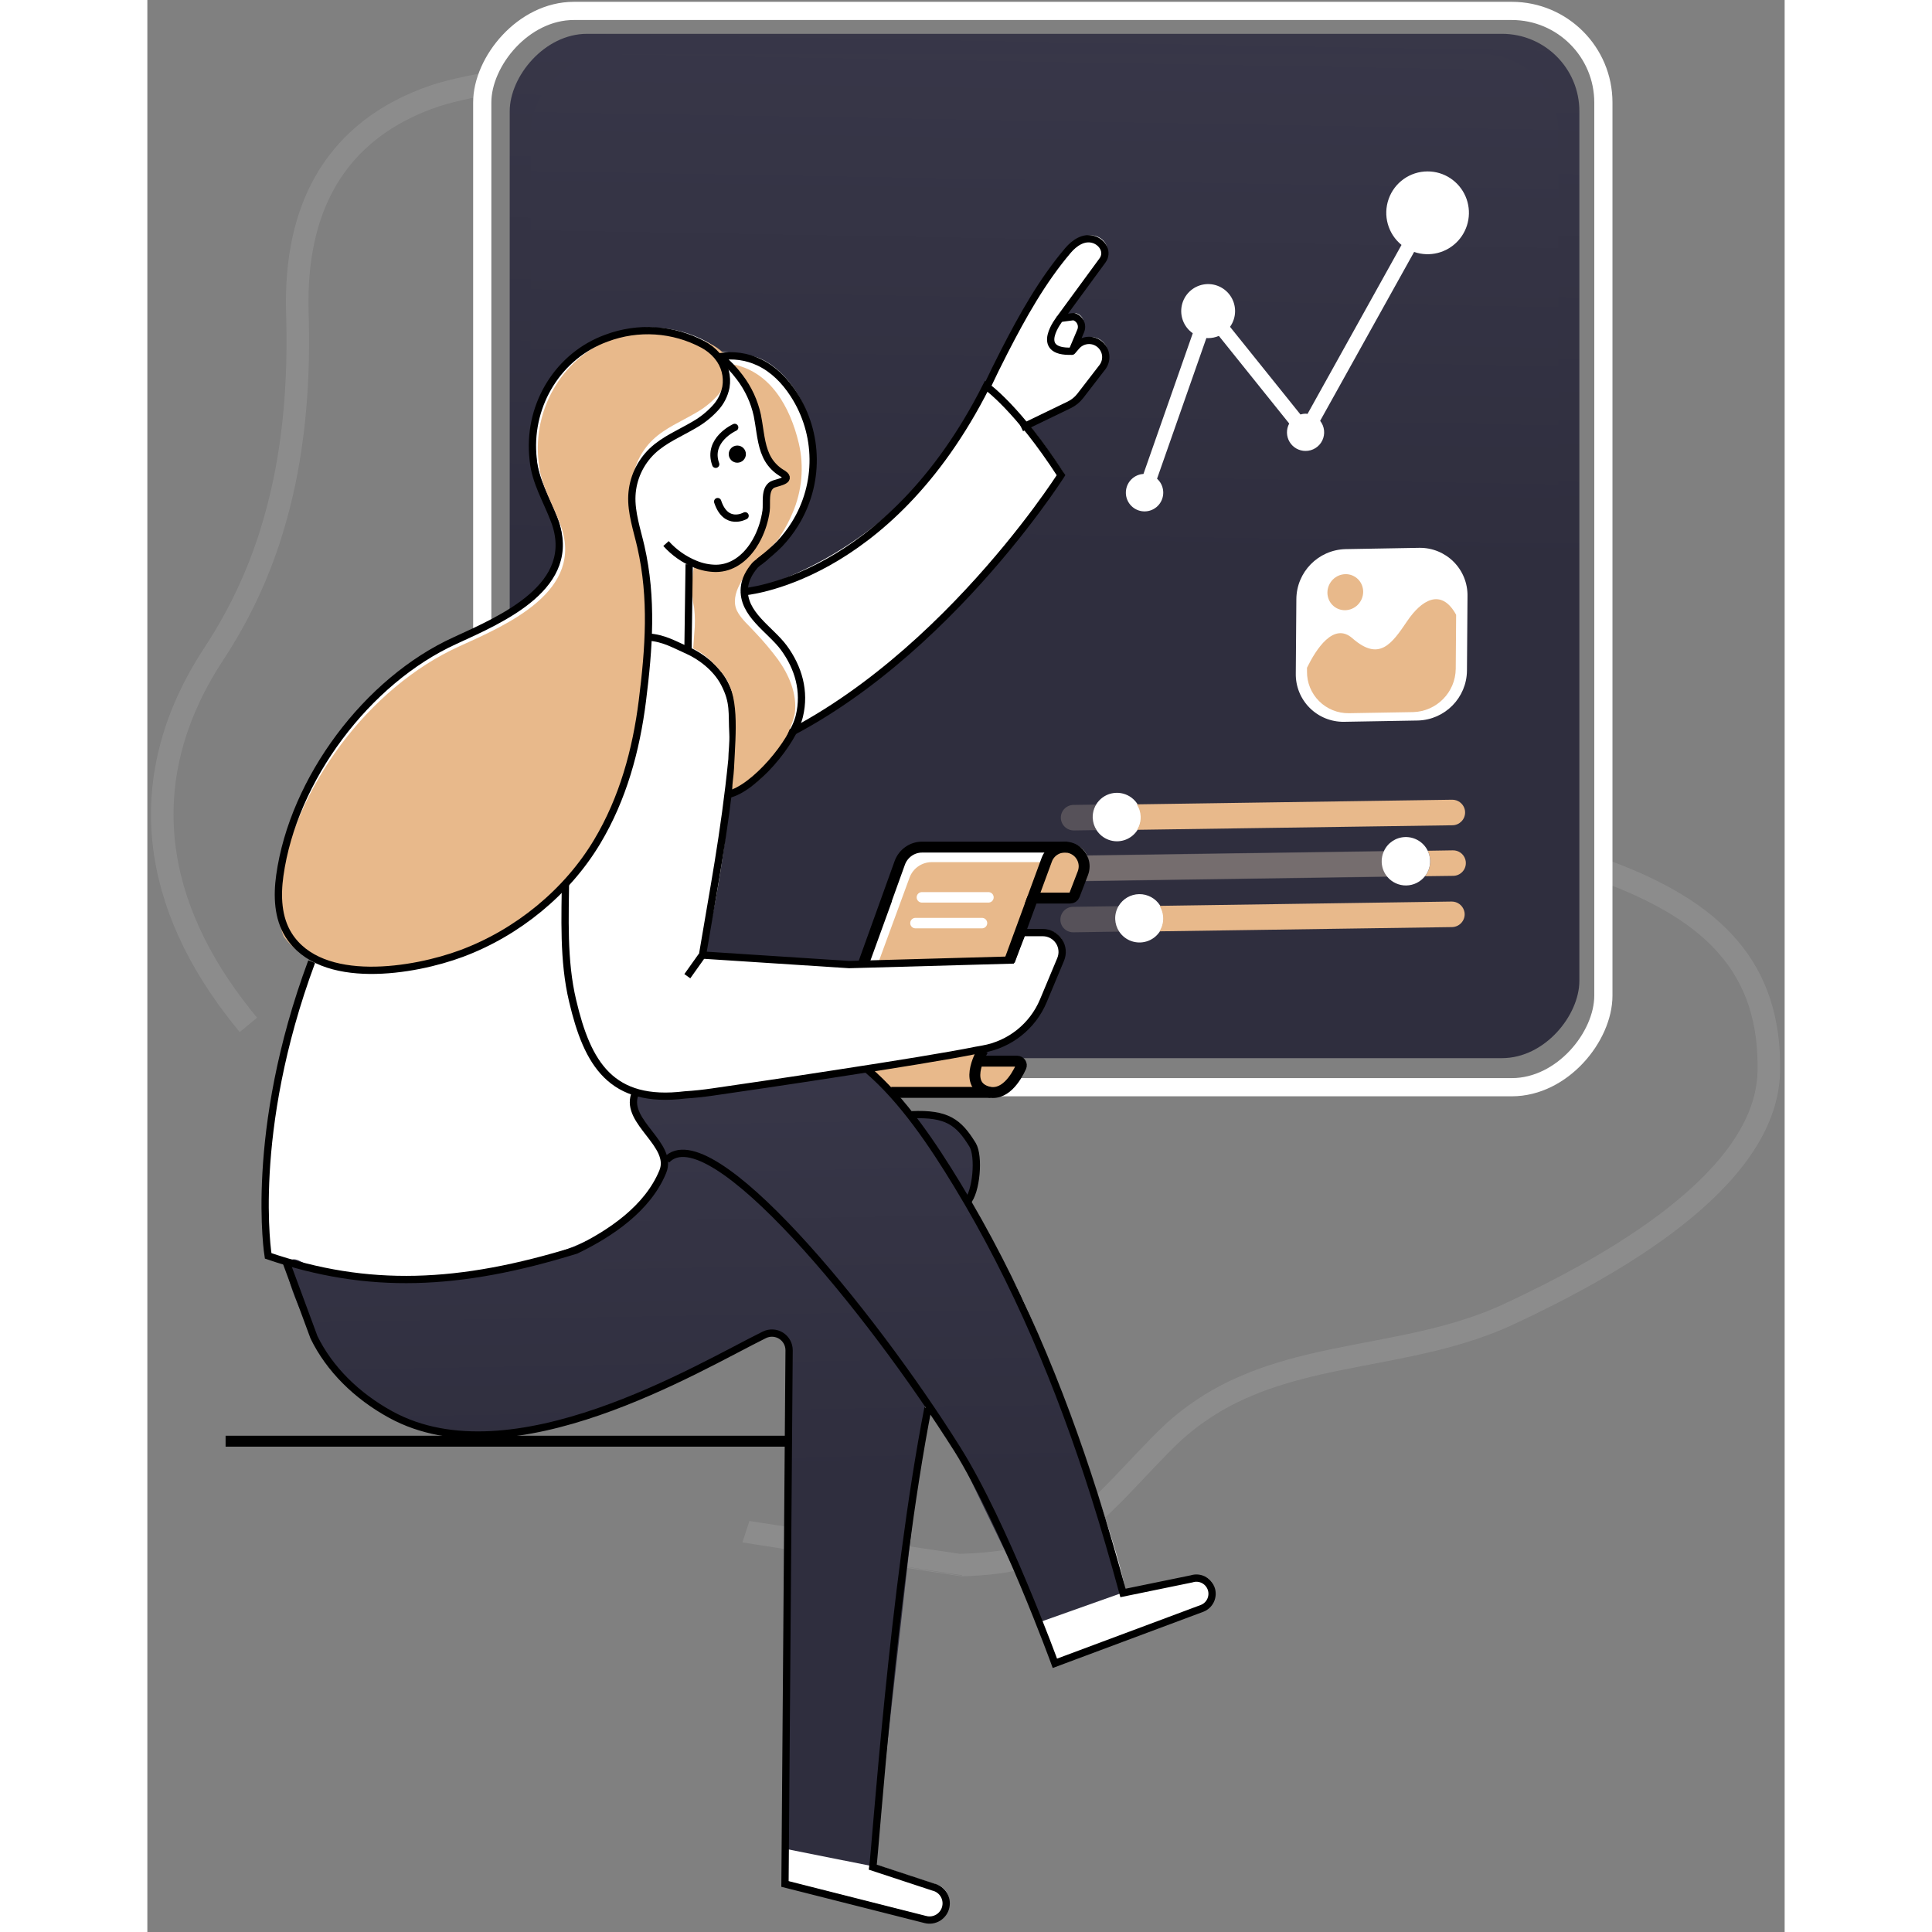 <svg width="200" height="200" viewBox="0 0 450 531" fill="none" xmlns="http://www.w3.org/2000/svg">
<rect x="0" y="0" width="450" height="531" fill="#808080" stroke="none"/>
<rect width="293.988" height="281.529" rx="21.261" transform="matrix(-1 0 0 1 393.581 9.297)" fill="url(#paint0_linear_2217_80106)"/>
<rect x="2.5" y="-2.5" width="308.136" height="295.813" rx="25.172" transform="matrix(-1 0 0 1 402.679 5.5)" stroke="white" stroke-width="5"/>
<rect width="282.427" height="270.455" rx="21.261" transform="matrix(-1 0 0 1 387.801 14.832)" fill="url(#paint1_linear_2217_80106)"/>
<path opacity="0.2" d="M251.207 225.72C251.661 227.226 253.055 228.253 254.631 228.244L260.888 228.153C259.522 226.022 259.481 223.303 260.781 221.132L254.524 221.223C252.582 221.258 251.034 222.851 251.057 224.789C251.061 225.105 251.112 225.419 251.207 225.72Z" fill="#F3DCC5"/>
<path opacity="0.2" d="M251.41 239.65C251.862 241.153 253.256 242.176 254.829 242.158L340.96 240.901C340.003 239.772 339.459 238.352 339.417 236.874C339.376 235.85 339.579 234.831 340.011 233.901L254.732 235.131C252.793 235.169 251.247 236.762 251.271 238.698C251.271 239.02 251.318 239.341 251.41 239.65Z" fill="#F3DCC5"/>
<path opacity="0.2" d="M251.07 253.739C251.522 255.248 252.926 256.271 254.504 256.241L267.11 256.049L278.36 255.894C279.701 253.75 279.701 251.032 278.36 248.889L266.917 249.06L254.402 249.236C252.466 249.268 250.92 250.855 250.941 252.787C250.935 253.109 250.978 253.43 251.07 253.739Z" fill="#F3DCC5"/>
<path d="M260.879 228.152C262.496 230.682 265.611 231.816 268.48 230.921C271.35 230.025 273.262 227.322 273.147 224.323C273.087 222.559 272.327 220.891 271.033 219.688C269.74 218.484 268.02 217.843 266.252 217.907C264.484 217.964 262.811 218.722 261.604 220.014C260.398 221.305 259.757 223.024 259.823 224.789C259.868 225.984 260.233 227.145 260.879 228.152Z" fill="white"/>
<path d="M267.109 256.048C268.755 258.534 271.855 259.627 274.7 258.725C277.546 257.823 279.445 255.144 279.351 252.166C279.306 251.006 278.963 249.877 278.354 248.888C277.114 246.906 274.925 245.717 272.584 245.752C270.243 245.787 268.092 247.041 266.911 249.059C266.273 250.142 265.961 251.386 266.011 252.642C266.058 253.856 266.437 255.034 267.109 256.048Z" fill="white"/>
<path d="M272.047 228.066L358.714 226.82C360.656 226.788 362.204 225.192 362.175 223.253C362.175 222.933 362.128 222.614 362.035 222.307C361.58 220.802 360.181 219.78 358.606 219.799L271.94 221.072C272.597 222.072 272.968 223.234 273.011 224.43C273.046 225.709 272.711 226.971 272.047 228.066Z" fill="#E8B98B"/>
<path opacity="0.2" d="M251.245 239.729C251.697 241.232 253.091 242.255 254.663 242.237L340.794 240.98C339.838 239.851 339.294 238.431 339.251 236.954C339.21 235.929 339.414 234.91 339.846 233.98L254.567 235.21C252.627 235.248 251.082 236.841 251.106 238.777C251.106 239.099 251.153 239.42 251.245 239.729Z" fill="#F3DCC5"/>
<path d="M351.15 240.823L358.913 240.722C360.852 240.695 362.403 239.107 362.379 237.171C362.378 236.845 362.329 236.521 362.235 236.209C361.789 234.705 360.393 233.683 358.822 233.712L351.905 233.824C352.304 234.662 352.53 235.571 352.57 236.497C352.629 238.062 352.126 239.597 351.15 240.823Z" fill="#E8B98B"/>
<path d="M278.182 255.972L358.597 254.806C360.532 254.76 362.073 253.172 362.058 251.24C362.054 250.924 362.003 250.61 361.908 250.309C361.455 248.802 360.061 247.774 358.484 247.785L278.193 248.967C279.533 251.11 279.533 253.829 278.193 255.972H278.182Z" fill="#E8B98B"/>
<path d="M340.786 240.978C342.075 242.518 343.991 243.395 346.001 243.365C348.011 243.335 349.9 242.401 351.142 240.823C352.121 239.592 352.625 238.051 352.562 236.481C352.522 235.554 352.296 234.645 351.897 233.807C350.744 231.443 348.305 229.976 345.672 230.064C343.138 230.141 340.872 231.66 339.843 233.973C339.411 234.903 339.207 235.922 339.248 236.946C339.289 238.425 339.831 239.847 340.786 240.978Z" fill="white"/>
<path opacity="0.72" d="M342.804 236.234C342.95 237.034 343.322 237.776 343.875 238.373C344.142 238.679 344.44 238.957 344.765 239.202C344.936 239.325 345.836 240.063 346.024 239.966C347.229 239.362 348.745 237.827 348.933 236.346C348.962 236.114 348.962 235.878 348.933 235.646C348.791 234.807 348.053 234.201 347.202 234.223C346.662 234.249 346.165 234.523 345.857 234.967C345.375 234.365 344.551 234.156 343.839 234.456C343.128 234.755 342.703 235.49 342.798 236.255L342.804 236.234Z" fill="white"/>
<path d="M362.835 163.823L362.685 184.33C362.608 191.759 356.672 197.804 349.232 198.03L328.874 198.383C325.346 198.428 321.95 197.047 319.457 194.555C316.965 192.062 315.589 188.669 315.641 185.148L315.796 164.647C315.862 157.21 321.801 151.152 329.249 150.926L349.607 150.567C353.138 150.524 356.536 151.908 359.028 154.405C361.52 156.902 362.893 160.299 362.835 163.823Z" fill="white"/>
<path d="M359.71 168.968L359.603 183.813C359.534 190.267 354.377 195.518 347.913 195.716L330.234 196.02C327.167 196.066 324.212 194.869 322.043 192.704C319.874 190.54 318.675 187.59 318.721 184.529V183.524C321.201 178.46 326.033 170.883 331.187 175.412C338.618 181.93 342.02 176.968 346.349 170.573C349.997 165.22 355.494 161.311 359.71 168.968Z" fill="#E8B98B"/>
<ellipse cx="4.872" cy="4.997" rx="4.872" ry="4.997" transform="matrix(-0.833 -0.553 -0.554 0.832 336.075 161.297)" fill="#E8B98B"/>
<path d="M351.873 47.111C347.067 47.107 342.779 50.136 341.168 54.675C339.556 59.214 340.971 64.278 344.699 67.318L318.873 113.752C318.69 113.724 318.505 113.705 318.32 113.697C317.846 113.704 317.375 113.777 316.921 113.915L297.569 89.826C299.32 87.379 299.423 84.114 297.828 81.561C296.234 79.009 293.259 77.676 290.298 78.186C287.337 78.697 284.978 80.951 284.327 83.891C283.675 86.831 284.861 89.874 287.328 91.593L273.774 130.262C271.33 130.405 269.326 132.258 268.986 134.689C268.646 137.12 270.065 139.453 272.376 140.265C274.687 141.076 277.248 140.14 278.496 138.028C279.743 135.916 279.331 133.215 277.51 131.573L291.067 92.904C291.233 92.904 291.395 92.928 291.561 92.928C292.571 92.928 293.57 92.722 294.498 92.322L313.834 116.407C312.976 117.989 313.015 119.907 313.936 121.453C314.857 122.998 316.524 123.942 318.32 123.935C320.277 123.945 322.067 122.829 322.924 121.065C323.78 119.3 323.552 117.2 322.336 115.662L348.162 69.243C352.423 70.722 357.154 69.532 360.214 66.211C363.274 62.89 364.083 58.068 362.274 53.927C360.466 49.786 356.383 47.111 351.873 47.111Z" fill="white"/>
<path d="M401.168 239.565C430.582 250.511 446.266 266.158 445.64 294.589C444.973 324.551 401.629 348.377 374.3 361.14C356.513 369.441 337.392 370.966 319.372 375.334C315.834 376.198 312.349 377.15 308.932 378.298C306.81 379 304.728 379.772 302.646 380.654C296.874 383.002 291.441 386.108 286.488 389.889C284.671 391.276 282.929 392.757 281.268 394.327C280.224 395.313 279.186 396.339 278.142 397.401C277.098 398.463 278.142 397.436 278.107 397.453C273.206 402.396 268.352 407.895 263.179 412.89C261.756 414.278 260.3 415.62 258.812 416.916C257.159 418.354 255.454 419.724 253.708 420.977C247.816 425.269 241.314 428.448 233.821 429.382C230.511 429.806 227.182 430.059 223.845 430.142C223.793 430.159 164.56 420.994 164.507 420.977" stroke="white" stroke-opacity="0.1" stroke-width="6.19"/>
<path d="M92.793 23.082C92.793 23.082 84.515 24.538 79.16 26.303C75.59 27.479 72.132 28.97 68.825 30.758C52.586 39.547 40.331 56.062 41.23 86.058C41.712 101.721 40.795 117.169 37.71 132.159C36.7 137.024 35.453 141.839 33.969 146.603C30.332 158.253 25.082 169.336 18.373 179.53C-2.992 211.934 0.244 245.615 23.942 276.847C25.182 278.483 26.458 280.101 27.769 281.685" stroke="white" stroke-opacity="0.1" stroke-width="6.19"/>
<path d="M293.378 437.35C293.373 439.143 292.257 440.746 290.575 441.374L250.159 456.452C250.159 456.452 248.232 452.88 244.873 446.913L231.736 415.05L214.546 387.09C208.308 419.16 206.017 464.936 201.705 484.949L200.128 512.438L216.782 517.913C218.842 518.41 220.296 520.248 220.304 522.367C220.301 523.781 219.648 525.116 218.532 525.986C217.416 526.857 215.962 527.167 214.588 526.826L175.988 517.049V507.619L175.071 507.439L185.362 355.026L136.072 384.161C131.343 385.634 131.567 385.636 126.46 386.732C125.278 384.808 120.709 390.773 120.031 389.214C107.637 392.461 97.814 396.291 85.186 394.122C85.076 394.122 84.949 394.069 84.844 394.046C83.927 393.872 83.01 393.669 82.111 393.466C81.838 393.415 81.572 393.362 81.298 393.287C80.51 393.107 79.72 392.875 78.931 392.661C78.496 392.533 78.066 392.428 77.654 392.301C77.242 392.173 76.935 392.069 76.575 391.941C69.779 389.809 63.502 386.283 58.145 381.589C54.038 378.143 50.556 374.016 47.852 369.388C46.691 367.555 45.606 365.63 44.596 363.652C38.468 351.561 38.307 347.396 40.089 347.286C36.166 345.904 34.493 345.441 32.684 346.019C32.684 346.019 28.357 311.891 45.847 264.819C45.512 261.907 36.807 242.537 37.261 239.641C40.946 213.231 61.227 186.085 85.424 175.09C98.388 169.198 119.527 160.156 112.698 142.155C110.539 136.461 107.475 131.554 106.895 125.645C106.842 125.065 106.773 124.549 106.732 123.975C105.763 110.057 113.87 96.84 126.996 92.079C135.684 88.81 145.361 89.444 153.549 93.818C154.947 94.556 156.2 95.538 157.251 96.718C161.243 96.823 166.257 97.524 168.613 98.62C172.605 100.488 175.803 103.759 178.193 107.441C182.603 114.305 184.374 122.534 183.178 130.603C182.49 135.068 180.899 139.347 178.501 143.176C177.318 145.095 175.945 146.89 174.404 148.535C173.052 149.95 171.131 152.014 169.28 152.774C169.323 152.808 169.383 152.808 169.425 152.774L163.105 162.841C174.188 160.319 209.58 148.483 231.289 105.574C232.855 102.251 234.468 98.945 236.163 95.674C241.177 85.937 246.55 76.253 253.67 67.879C255.411 65.849 257.987 64.016 260.755 64.898C263.18 65.669 264.817 68.377 263.129 70.651L251.476 86.564L255.196 86.082C256.017 86.281 256.708 86.83 257.086 87.584C257.464 88.339 257.49 89.222 257.157 89.997L254.802 95.588L255.915 94.277C257.508 92.397 260.301 92.108 262.245 93.62C264.19 95.133 264.595 97.909 263.163 99.914L257.024 107.842C256.201 108.888 255.157 109.74 253.966 110.335L241.815 116.192C245.409 120.608 248.75 125.221 251.824 130.012C245.153 142.792 237.741 147.331 228.866 158.695C213.907 177.954 187.008 199.481 160.711 208.482C160.13 224.4 156.906 247.784 152.537 263.215L197.046 265.085L207.637 236.156C208.57 233.598 211.005 231.898 213.729 231.899H253.391C254.081 231.901 254.765 232.035 255.405 232.293C257.393 233.114 258.691 235.05 258.695 237.2C258.688 237.844 258.566 238.483 258.335 239.084L255.706 245.916H255.62H244.438L239.888 258.941L241.182 255.653H246.776C248.555 255.653 250.217 256.542 251.203 258.022C252.188 259.503 252.367 261.378 251.679 263.018L246.915 274.408C243.996 281.378 237.722 286.378 230.273 287.671L229.768 287.758L228.834 290.518L229.315 289.567C229.159 289.944 228.979 290.355 228.816 290.808L240.59 291.208C240.59 291.208 238.577 298.927 233.453 299.414C233.039 299.446 232.622 299.433 232.211 299.373H206.215C207.671 300.991 204.468 304.811 206.215 307.114C213.758 307.003 205.5 304.983 208.216 310.248C208.683 310.772 207.833 318.214 208.216 318.802C209.255 320.542 216.497 322.407 216.247 328.27C216.321 334.316 227.26 324.792 226.18 330.742C227.495 333.208 235.761 347.53 236.975 350.024C239.617 354.958 241.999 360.026 244.113 365.207C244.186 365.344 244.246 365.487 244.292 365.636C250.627 380.153 256.184 394.997 260.941 410.105L261.208 411.038C264.805 421.64 267.736 431.272 268.85 437.135L287.709 433.272C289.021 432.838 290.463 433.058 291.585 433.865C292.707 434.672 293.374 435.968 293.378 437.35Z" fill="white"/>
<path d="M228.05 291.735H240.592C240.077 293.149 239.422 294.509 238.637 295.793C237.088 298.216 234.698 300.751 231.537 300.321H193.49C192.011 300.331 190.571 299.85 189.395 298.953C189.134 297.748 189.208 296.495 189.61 295.33C204.975 292.975 220.719 290.442 227.76 288.986L229.089 288.754L228.05 291.735Z" fill="#E8B98B"/>
<path d="M257.918 238.206C257.911 238.851 257.79 239.489 257.558 240.091L254.937 246.915H243.753L239.159 260.019L237.488 264.205H201.036L209.483 241.21C210.421 238.654 212.855 236.955 215.579 236.954H255.221C255.911 236.955 256.594 237.089 257.234 237.348C257.456 237.439 257.673 237.541 257.883 237.656C257.9 237.83 257.918 238.027 257.918 238.206Z" fill="#E8B98B"/>
<path d="M257.924 238.2C257.916 238.845 257.795 239.483 257.564 240.084L254.936 246.909H243.759L247.645 236.368C248.531 233.955 251.022 232.526 253.553 232.977C256.084 233.429 257.926 235.63 257.924 238.2Z" fill="#E8B98B"/>
<path d="M240.586 291.735C240.586 291.735 236.989 302.298 230.458 300.026C226.398 298.628 227.006 294.587 228.068 291.711L240.586 291.735Z" fill="#E8B98B"/>
<path d="M231.166 246.63H212.879" stroke="white" stroke-width="2.878" stroke-linecap="round" stroke-linejoin="round"/>
<path d="M229.396 253.709H211.109" stroke="white" stroke-width="2.878" stroke-linecap="round" stroke-linejoin="round"/>
<path d="M243.593 365.74C240.435 358.11 230.098 336.762 225.915 329.64C228.589 321.283 228.282 314.868 225.915 312.272C221.346 307.259 217.907 306.595 210.34 306.706C204.497 298.989 198.596 294.039 198.596 294.039C198.596 294.039 153.264 301.157 145.233 301.204C126.475 297.298 135.269 308.327 135.269 308.327C135.269 308.327 149.392 319.197 136.784 329.595C130.459 337.973 113.178 346.317 88.662 350.236C64.145 354.156 46.695 349.224 42.273 346.766C37.851 344.307 36.143 348.612 44.058 364.192C51.972 379.771 64.158 390.973 84.624 394.666C97.247 396.838 109.462 392.221 121.851 388.971C121.851 388.971 156.199 374.489 165.697 368.267C175.197 362.046 176.682 370.506 176.682 370.506L174.518 507.972L199.586 512.97L213.847 386.434L221.274 396.383L245.192 445.854L268.33 437.636C265.504 422.81 250.991 383.714 243.593 365.74Z" fill="url(#paint2_linear_2217_80106)"/>
<path d="M137.754 175.105C141.909 175.364 144.796 177.116 148.6 178.807C151.867 180.26 156.342 183.441 158.629 187.885C161.312 193.1 160.628 195.823 160.942 201.636C161.069 203.998 160.693 206.73 160.675 208.725C158.629 229.211 155.367 245.671 152.575 262.494L192.864 265.11L237.473 263.865L239.144 259.682L240.478 256.317H246.107C247.887 256.316 249.55 257.207 250.536 258.689C251.523 260.171 251.702 262.048 251.015 263.691L246.252 275.085C243.326 282.054 237.052 287.052 229.605 288.347L229.1 288.441L227.771 288.672C220.727 290.129 204.98 292.664 189.61 295.019C175.551 297.195 161.799 299.208 155.295 300.142C152.829 300.502 150.31 300.769 147.752 300.931C127.448 303.435 120.949 292.369 116.887 275.085C114.241 264.016 114.822 252.082 114.943 240.56" stroke="black" stroke-width="2"/>
<path d="M210.021 306.385C219.85 305.932 223.031 308.496 226.808 314.646C228.711 317.756 227.866 327.7 225.308 330.347" stroke="black" stroke-width="2"/>
<path d="M45.788 367.552C28.766 321.477 45.827 367.608 45.84 367.639C50.047 376.214 57.445 383.617 66.909 388.798C100.255 407.038 151.541 375.769 169.58 366.875C171.044 366.155 172.776 366.242 174.16 367.105C175.544 367.968 176.384 369.485 176.381 371.116L175.249 517.797L213.84 527.573C215.047 527.883 216.329 527.687 217.389 527.029C218.447 526.372 219.193 525.311 219.451 524.092C219.98 521.653 218.461 519.24 216.034 518.662L199.387 513.179C200.158 507.772 204.949 436.289 214.546 386.987" stroke="black" stroke-width="2"/>
<path d="M197.801 293.877C207.665 302.232 215.969 314.739 222.601 325.652C238.761 352.24 250.847 381.179 260.235 410.791C263.073 419.737 265.684 428.776 268.149 437.815L286.995 433.945C289.22 433.222 291.614 434.407 292.389 436.614C293.163 438.821 292.033 441.243 289.844 442.067L249.431 457.152C249.431 457.152 235.538 418.955 222.601 398.315C198.854 360.424 154.498 306.263 142.685 318.834" stroke="black" stroke-width="2"/>
<path d="M163.766 162.667C163.766 162.667 203.396 159.923 230.562 106.147C230.562 106.147 239.15 112.071 251.119 130.601C251.119 130.601 213.212 190.407 160.597 208.392" stroke="black" stroke-width="2"/>
<path d="M177.974 195.911C177.464 199.427 172.83 209.097 170.528 211.799C168.759 214.063 166.508 215.904 163.94 217.186C163.337 217.478 161.388 217.001 160.744 217.186C160.744 215.182 161.124 213.575 161.238 211.252C161.749 200.794 162.814 190.838 158.081 185.115C155.805 182.382 153.273 179.681 150.024 178.236C150.117 176.862 150.226 175.499 150.313 174.125C150.561 171.775 150.549 169.405 150.278 167.058C149.973 165.633 149.8 164.184 149.76 162.727C149.811 161.37 149.616 156.162 150.687 155.036C152.477 155.782 154.393 156.175 156.33 156.191C160.671 156.156 164.118 153.488 166.441 150.076C167.295 149.796 168.183 149.633 169.081 149.591C171.709 149.984 163.864 157.068 166.424 156.266C164.758 156.78 163.541 159.286 162.757 160.718C161.605 162.935 160.936 165.545 162.066 167.889C163.173 170.129 165.49 172.058 167.133 173.9C169.347 176.23 171.418 178.692 173.334 181.274C176.366 185.5 178.58 190.692 177.974 195.911Z" fill="#E8B98B"/>
<path d="M160.378 100.04L162.671 103.571L164.052 105.718C165.454 109.025 166.686 112.404 167.744 115.839L167.813 116.083L170.439 126.244C170.443 126.255 170.443 126.268 170.439 126.279C171.322 127.75 172.538 128.986 173.987 129.885C174.331 130.072 174.65 130.3 174.939 130.564C176.516 132.167 172.359 132.631 171.5 133.159C170.729 133.695 170.265 134.577 170.256 135.523C165.319 156.327 168.495 150.863 166.374 155.491C168.215 153.911 172.789 148.889 172.789 148.889C173.363 148.512 173.902 147.379 174.274 146.816C175.458 144.976 176.477 143.033 177.318 141.01C179.934 134.966 180.538 128.224 179.038 121.802C176.671 111.821 171.15 101.834 160.378 100.04Z" fill="#E8B98B"/>
<path d="M159.642 102.931C159.208 105.132 158.162 107.167 156.624 108.802C154.954 110.625 153.01 112.175 150.861 113.4C146.818 115.803 142.318 117.62 138.921 120.863C135.52 124.127 133.484 128.558 133.223 133.261C132.986 138.078 134.712 143.067 135.761 147.576C139.087 162.153 138.02 176.161 136.182 190.831C134.439 204.674 130.728 218.22 123.53 230.269C115.04 244.472 101.101 255.841 85.413 261.675C72.37 266.535 47.024 270.843 37.438 257.326C35.783 253.059 35.765 248.177 36.406 243.579C40.17 216.604 60.892 188.92 85.615 177.699C98.86 171.687 120.459 162.449 113.48 144.073C111.257 138.279 108.145 133.279 107.552 127.225C107.498 126.674 107.445 126.124 107.392 125.538C106.396 111.335 114.678 97.854 128.089 92.989C136.965 89.643 146.857 90.29 155.219 94.764C156.687 95.545 158 96.583 159.097 97.83C159.172 97.915 159.239 98.006 159.299 98.102C159.382 98.312 159.449 98.528 159.5 98.747C159.827 100.118 159.876 101.541 159.642 102.931Z" fill="#E8B98B"/>
<path d="M159.752 218.318C166.764 216.699 177.446 204.123 179.205 196.79C180.842 189.996 178.954 183.502 174.943 178.037C171.223 172.989 163.475 168.754 164.084 161.594C164.281 159.273 165.43 157.243 166.928 155.444C167.468 154.818 169.334 153.538 169.944 152.946" stroke="black" stroke-width="2"/>
<path fill-rule="evenodd" clip-rule="evenodd" d="M111.869 143.045C109.704 137.359 106.645 132.457 106.064 126.528C106.006 125.982 105.954 125.436 105.914 124.856C104.933 110.932 113.047 97.72 126.17 92.946C134.863 89.668 144.547 90.302 152.737 94.686C154.169 95.453 155.451 96.473 156.521 97.697L156.793 98.028C158.711 100.37 159.522 103.428 159.017 106.412C158.594 108.563 157.577 110.553 156.08 112.156C154.439 113.946 152.532 115.472 150.427 116.682C146.468 119.037 142.068 120.807 138.731 123.986C135.399 127.196 133.411 131.551 133.17 136.17C132.932 140.893 134.627 145.778 135.637 150.211C138.893 164.501 137.855 178.229 136.055 192.606C134.349 206.177 130.721 219.463 123.663 231.276C115.351 245.201 101.711 256.352 86.347 262.067C73.328 266.918 47.802 271.211 38.834 257.014C35.821 252.251 35.624 246.222 36.402 240.641C40.087 214.201 60.385 187.048 84.577 176.053C97.567 170.089 118.712 161.055 111.869 143.045Z" stroke="black" stroke-width="2"/>
<path d="M162.147 127.175C163.45 127.175 164.507 126.119 164.507 124.816C164.507 123.512 163.45 122.456 162.147 122.456C160.844 122.456 159.788 123.512 159.788 124.816C159.788 126.119 160.844 127.175 162.147 127.175Z" fill="black"/>
<path d="M161.428 117.467C161.428 117.467 153.789 120.911 156.208 127.607" stroke="black" stroke-width="2" stroke-linecap="round"/>
<path d="M148.911 155.091L148.586 178.78" stroke="black" stroke-width="2"/>
<path d="M168.16 154.379C170.053 152.919 172.442 150.86 173.835 149.416C175.374 147.775 176.749 145.986 177.941 144.077C184.794 133.118 184.669 119.182 177.622 108.348C175.233 104.66 172.048 101.39 168.058 99.535C164.731 97.969 161.01 97.444 157.379 98.028C159.408 99.683 161.227 101.58 162.797 103.675C165.161 106.776 166.817 110.358 167.646 114.168C167.773 114.835 167.884 115.496 168 116.168C168.58 119.751 168.904 123.38 170.662 126.314C171.558 127.795 172.795 129.041 174.27 129.948C174.616 130.135 174.94 130.363 175.233 130.627C176.828 132.227 172.622 132.685 171.752 133.213C169.52 134.517 170.349 138.263 170.053 140.43C169.696 142.962 168.938 145.419 167.808 147.712C167.408 148.527 166.952 149.313 166.445 150.066C164.125 153.504 160.645 156.194 156.272 156.217C154.325 156.2 152.401 155.806 150.605 155.058C147.523 153.806 144.768 151.869 142.548 149.393" stroke="black" stroke-width="2"/>
<path d="M164.287 141.764C164.287 141.764 159.027 144.762 156.747 137.862" stroke="black" stroke-width="2" stroke-linecap="round"/>
<path d="M240.247 117.612L253.355 111.281C254.554 110.704 255.6 109.854 256.412 108.8L262.531 100.863C263.996 98.86 263.605 96.056 261.646 94.531C259.688 93.006 256.872 93.312 255.287 95.223L254.168 96.527L256.528 90.944C256.853 90.167 256.823 89.288 256.448 88.535C256.073 87.781 255.389 87.228 254.573 87.019L250.844 87.511L262.502 71.598C264.155 69.343 262.549 66.618 260.13 65.847C257.346 64.96 254.77 66.792 253.042 68.82C245.931 77.192 240.543 86.874 235.537 96.614C233.855 99.888 232.233 103.188 230.671 106.516" stroke="black" stroke-width="2" stroke-linejoin="round"/>
<path d="M250.85 87.512C250.85 87.512 243.246 96.968 254.173 96.527" stroke="black" stroke-width="2"/>
<path d="M229.679 288.578C229.679 288.578 224.041 297.721 230.607 299.964C235.54 301.65 238.794 296.113 240.107 293.255C240.461 292.484 239.882 291.657 239.034 291.657H228.09" stroke="black" stroke-width="3"/>
<path d="M231.697 300.233L204.438 300.232" stroke="black" stroke-width="3"/>
<path fill-rule="evenodd" clip-rule="evenodd" d="M257.475 238.123C257.467 238.768 257.346 239.406 257.116 240.008L254.799 246.038C254.615 246.516 254.155 246.832 253.643 246.832H243.317L247.197 236.292C248.083 233.879 250.573 232.45 253.104 232.901C255.636 233.352 257.478 235.554 257.475 238.123Z" stroke="black" stroke-width="3"/>
<path d="M203.252 247.149L196.836 264.823L206.791 237.177C207.735 234.558 210.189 232.819 212.932 232.825H252.787" stroke="black" stroke-width="3"/>
<path d="M236.971 264.114L243.317 246.832" stroke="black" stroke-width="3"/>
<path d="M45.163 264.306C27.675 311.364 33.197 345.164 33.197 345.164C60.719 354.566 85.677 353.54 117.805 343.607C127.294 339.027 137.525 332.129 141.667 322.018C144.706 314.615 131.326 308.437 133.93 300.929" stroke="black" stroke-width="2"/>
<path d="M21.503 396.104H175.401" stroke="black" stroke-width="3"/>
<path d="M152.39 262.697L148.408 268.304" stroke="black" stroke-width="2"/>
<path d="M46.015 367.818C46.015 367.818 40.386 354.773 38.182 346.732" stroke="black" stroke-width="1.238"/>
<defs>
<linearGradient id="paint0_linear_2217_80106" x1="446.477" y1="-45.226" x2="449.717" y2="140.665" gradientUnits="userSpaceOnUse">
<stop stop-color="#3A394B"/>
<stop offset="1" stop-color="#2F2E3E"/>
</linearGradient>
<linearGradient id="paint1_linear_2217_80106" x1="428.919" y1="-43.447" x2="432.031" y2="135.131" gradientUnits="userSpaceOnUse">
<stop stop-color="#3A394B"/>
<stop offset="1" stop-color="#2F2E3E"/>
</linearGradient>
<linearGradient id="paint2_linear_2217_80106" x1="387.52" y1="258.869" x2="390.026" y2="403.427" gradientUnits="userSpaceOnUse">
<stop stop-color="#3A394B"/>
<stop offset="1" stop-color="#2F2E3E"/>
</linearGradient>
</defs>
</svg>

